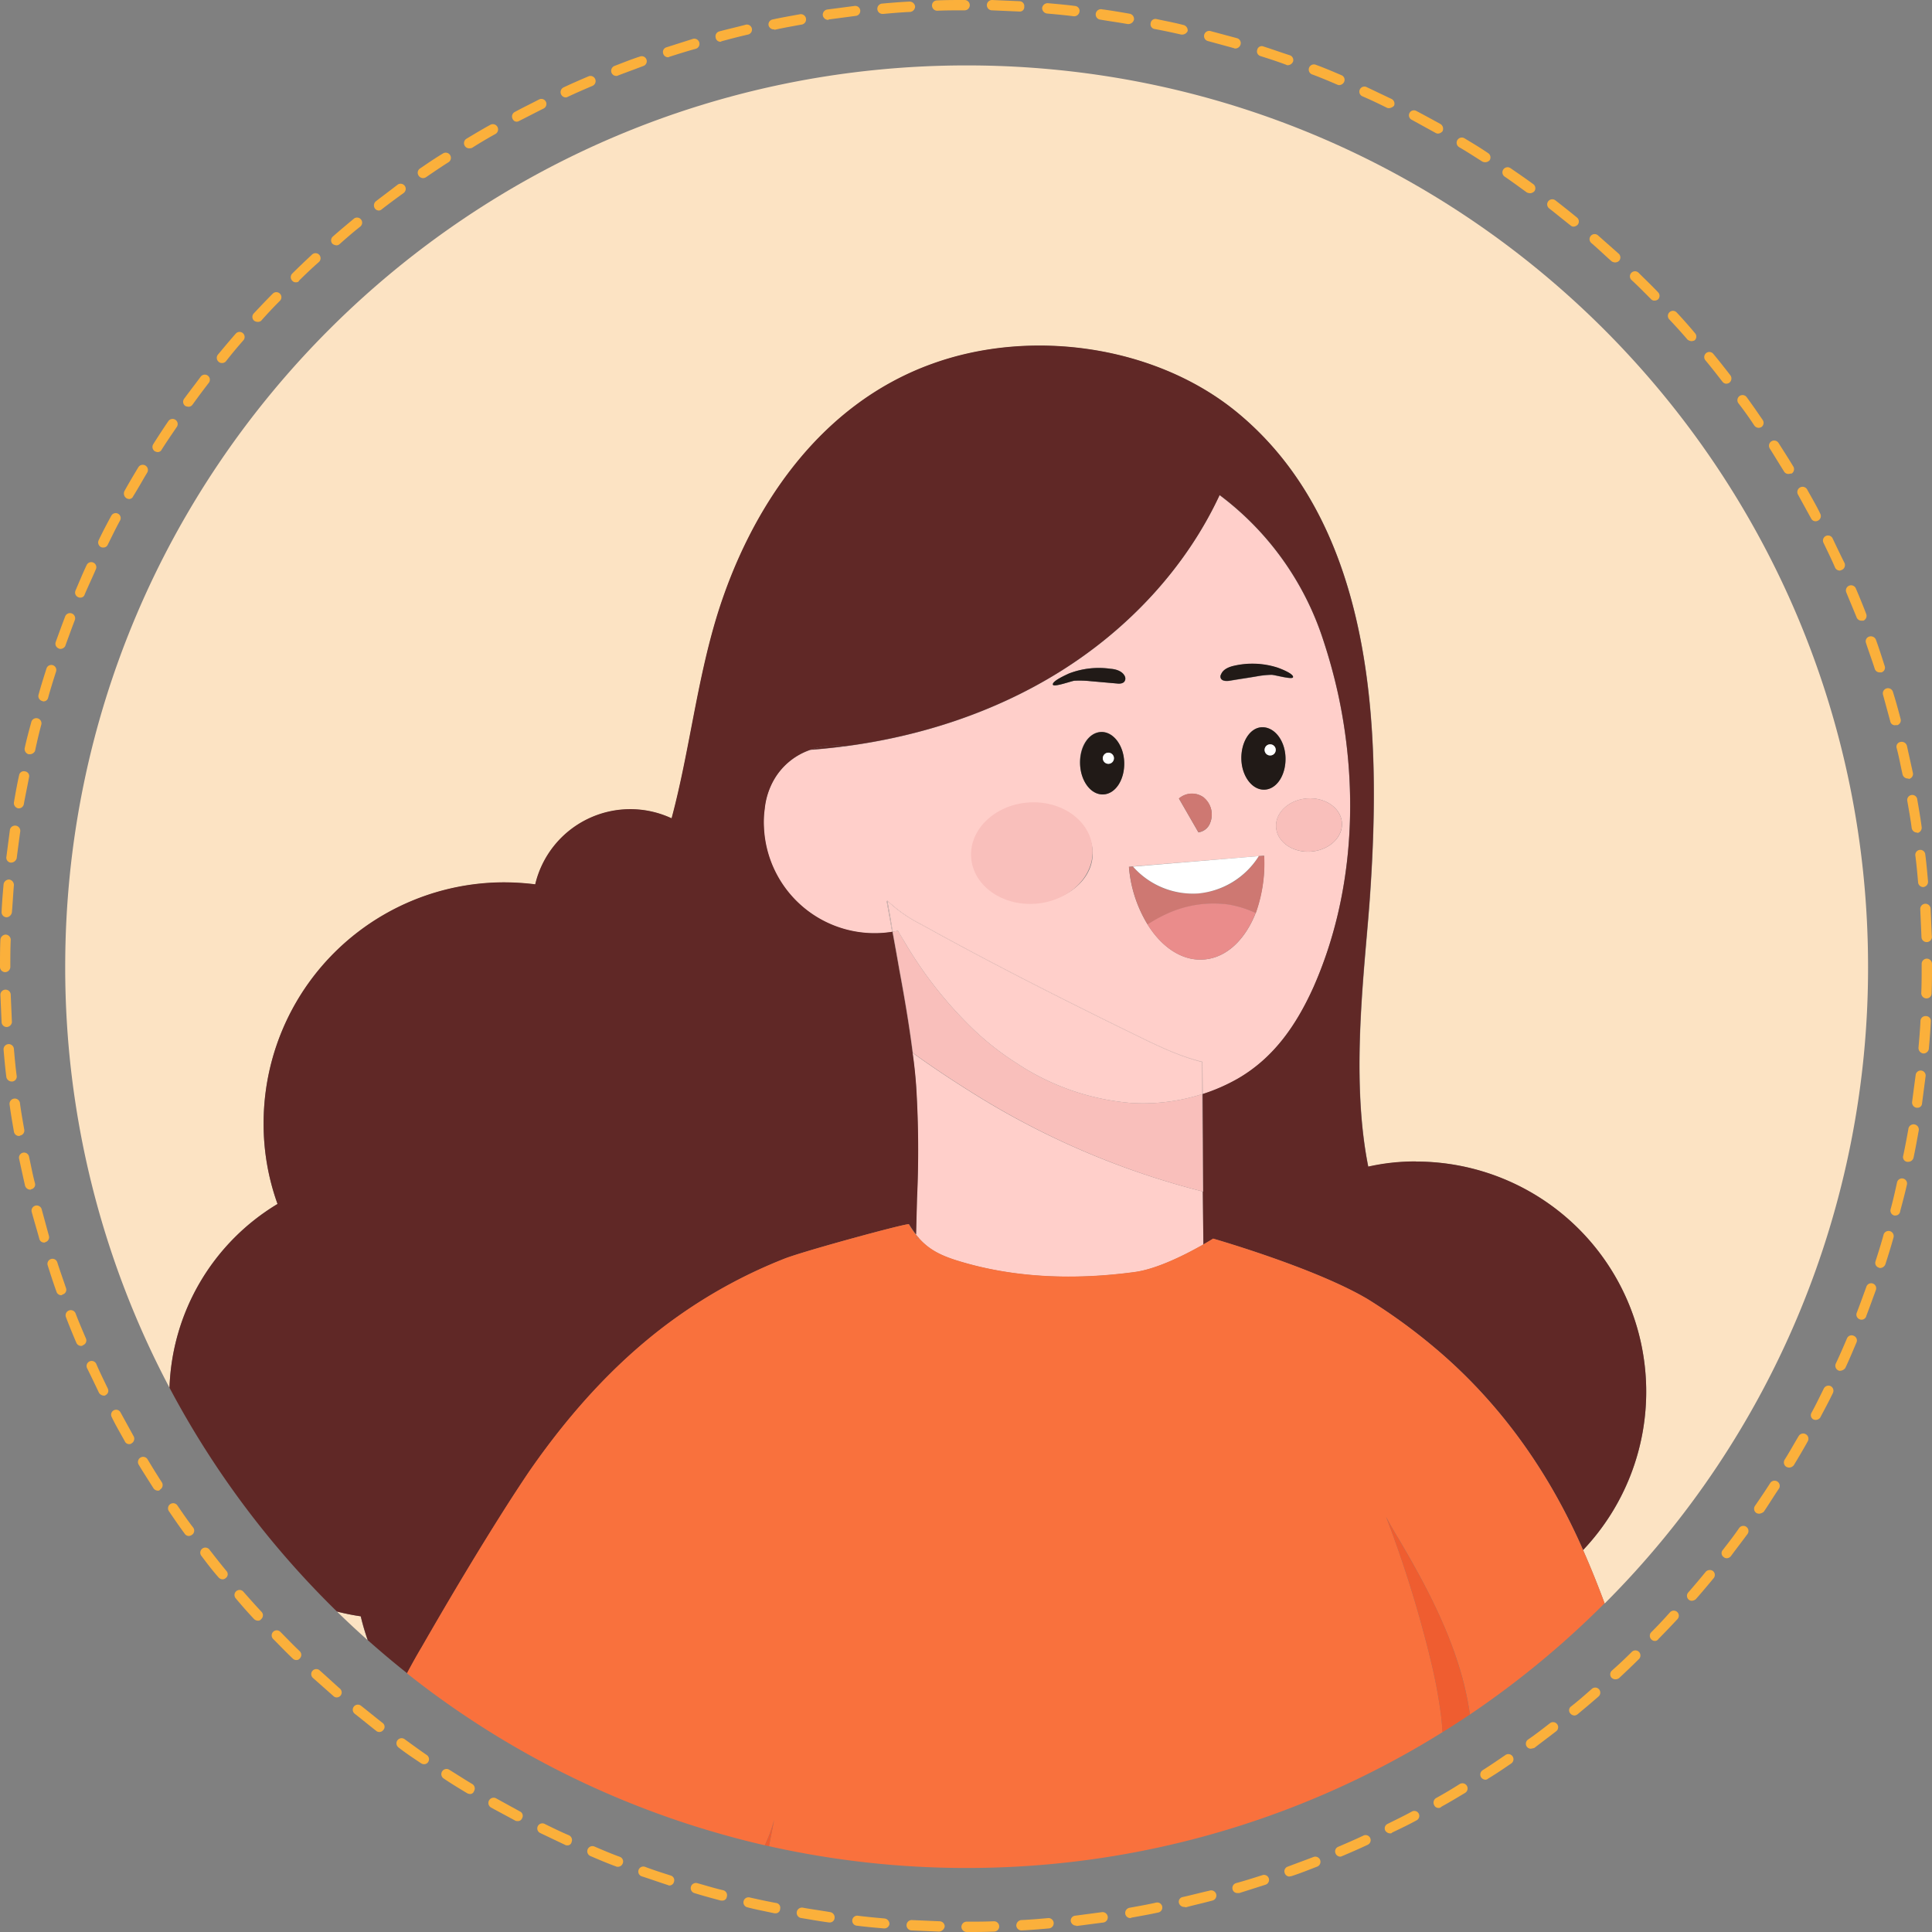 <svg id="Layer_1" data-name="Layer 1" xmlns="http://www.w3.org/2000/svg" viewBox="0 0 485.9 485.9"><rect x="0" y="0" width="485.9" height="485.9" fill="#808080" stroke="none"/><defs><style>.cls-1{fill:#fce3c3;}.cls-2{fill:#ffcfca;}.cls-3{fill:#f9bfbb;}.cls-4{fill:#602826;}.cls-5{fill:#f9713d;}.cls-6{fill:#ef5d30;}.cls-7{fill:#211a17;}.cls-8{fill:#ce7872;}.cls-9{fill:#fff;}.cls-10{fill:#ea8c8b;}.cls-11{fill:#fbb03b;}</style></defs><title>사람2</title><path class="cls-1" d="M49.68,356.07a56.08,56.08,0,0,1,27.17-46.22,59.31,59.31,0,0,1-3.5-20.3A60.56,60.56,0,0,1,134,229a64.94,64.94,0,0,1,7.7.5,24.58,24.58,0,0,1,34.3-16.6c4.5-16.8,6.3-34.3,11.5-51.2,8.2-26.4,25.4-52.8,54-63.1,25.1-9.1,56.3-4.5,76.6,12.1,35,28.7,36.3,80.7,33.6,120.7-1.1,17.3-5.2,45.7-.5,69.1a53.17,53.17,0,0,1,12-1.3,57.88,57.88,0,0,1,42,97.7c1.95,4.42,3.75,8.91,5.43,13.43a226,226,0,0,0,66.24-160.13c0-125.2-101.5-226.7-226.7-226.7S23.45,125,23.45,250.15A225.7,225.7,0,0,0,49.68,356.07Z" transform="translate(-7.05 -7.05)"/><path class="cls-1" d="M91.79,412.35q3.78,3.69,7.72,7.2a60.82,60.82,0,0,1-1.76-6A56.12,56.12,0,0,1,91.79,412.35Z" transform="translate(-7.05 -7.05)"/><path class="cls-2" d="M309.55,306.85v-.13A202.56,202.56,0,0,1,253.35,283c-5.5-3.4-11.2-7.1-16.7-11.1-.9-7.1-2.1-14.1-3.4-21.1-.54-3.14-1.11-6.26-1.68-9.38h-.12c.58,3.15,1.15,6.3,1.7,9.47,1.3,7,2.5,14,3.4,21.1.4,2.8.7,5.6.9,8.5a261.54,261.54,0,0,1,.2,28c-.08,3-.16,6.05-.24,9.07.25.32.5.62.75.91,2.54,2.87,5.5,4.38,9.89,5.72,14.3,4.4,29.6,4.8,44.4,2.8,5.47-.73,12.41-4.23,16.42-6.47l.82-.46Z" transform="translate(-7.05 -7.05)"/><path class="cls-3" d="M309.55,306.72l.1,0-.15-24.56-.1,0Z" transform="translate(-7.05 -7.05)"/><path class="cls-3" d="M291.55,284.45a61.08,61.08,0,0,1-28.8-10,70.22,70.22,0,0,1-12-9.6,101.85,101.85,0,0,1-16.2-20.9c-.56-.93-1.12-1.87-1.66-2.82q-.66.13-1.32.24c.57,3.12,1.14,6.24,1.68,9.38,1.3,7,2.5,14,3.4,21.1,5.5,4,11.2,7.7,16.7,11.1a202.56,202.56,0,0,0,56.2,23.77l-.15-24.5A48.68,48.68,0,0,1,291.55,284.45Z" transform="translate(-7.05 -7.05)"/><path class="cls-2" d="M293.05,267.45c-17.6-8.6-35.1-17.4-52.3-26.9l-2.24-1.21-.16.06,2.3,1.25c17.2,9.5,34.7,18.3,52.3,26.9,5.3,2.6,10.7,5.2,16.4,6.6l0,8.07.1,0-.05-8.14C303.75,272.65,298.35,270.05,293.05,267.45Z" transform="translate(-7.05 -7.05)"/><path class="cls-2" d="M230.87,237.47l-.18-.32c.26,1.41.51,2.83.76,4.23h.12C231.33,240.07,231.1,238.77,230.87,237.47Z" transform="translate(-7.05 -7.05)"/><path class="cls-2" d="M230.05,233.55c.21,1.21.43,2.4.64,3.6l.18.32c-.23-1.26-.46-2.52-.68-3.79Z" transform="translate(-7.05 -7.05)"/><path class="cls-2" d="M230.19,233.68a36.05,36.05,0,0,0,8.16,5.72l.16-.06a36.26,36.26,0,0,1-8.36-5.89C230.16,233.53,230.18,233.6,230.19,233.68Z" transform="translate(-7.05 -7.05)"/><path class="cls-2" d="M343.65,182a136.17,136.17,0,0,0-3.8-13.9,74,74,0,0,0-26.08-36.51c-8.54,18.36-23.06,33.79-40.32,44.51-16.34,10.15-35,16.21-54.07,18.69-.65.09-1.31.16-2,.24-2.18.25-4.36.47-6.55.63a16.8,16.8,0,0,0-9,7.24,18.46,18.46,0,0,0-2.5,7.6,24,24,0,0,0-.2,4.6,27.86,27.86,0,0,0,32.3,26.33c-.25-1.4-.5-2.82-.76-4.24-.21-1.19-.43-2.38-.64-3.59l.14.13c0-.08,0-.15,0-.23a36.26,36.26,0,0,0,8.36,5.89l2.24,1.21c17.2,9.5,34.7,18.3,52.3,26.9,5.3,2.6,10.7,5.2,16.4,6.6l.05,8.14a46.51,46.51,0,0,0,8.95-3.94c9.1-5.3,14.7-13.6,18.9-22.9C347.45,232.55,348.85,206.25,343.65,182Zm-29.5-5.3c.5-1.3,2-1.9,3.4-2.2a20.71,20.71,0,0,1,10.5.4c.7.2,4.4,1.6,4.2,2.5-.1.7-4.6-.6-5.4-.6a23.28,23.28,0,0,0-3.8.4c-2.3.4-4.5.7-6.8,1.1-.7.1-1.7.1-2.1-.5A1.08,1.08,0,0,1,314.15,176.65Zm-4.3,31a5.54,5.54,0,0,1,1.6,6.2,3.67,3.67,0,0,1-3,2.5l-4.9-8.5A5,5,0,0,1,309.85,207.65ZM268,233.92c-8.1.56-15-4.34-15.49-10.95s5.73-12.43,13.83-13,15,4.34,15.5,11S276.08,233.36,268,233.92Zm16.47-27.07c-3.1.1-5.6-3.3-5.8-7.7s2.2-7.9,5.3-8,5.7,3.3,5.8,7.7S287.55,206.75,284.45,206.85Zm5.5-28.6c-.3.7-1.2.8-2,.7l-6.8-.6a25.41,25.41,0,0,0-3.9-.1c-.8.1-5.2,1.7-5.4,1-.3-.9,3.4-2.5,4-2.8a20.9,20.9,0,0,1,10.5-1.2c1.4.1,3,.6,3.6,1.9A1.39,1.39,0,0,1,290,178.25Zm32.9,58.4c-2.6,6.6-7.2,11.2-12.9,11.7-5.5.5-10.7-3-14.3-8.8a32.71,32.71,0,0,1-4.7-14.5l1-.09h0l31.7-2.6h.1l1.2-.1A37,37,0,0,1,322.85,236.65Zm2.2-31c-3.1.1-5.7-3.4-5.8-7.7s2.2-8,5.3-8,5.7,3.4,5.8,7.7S328.15,205.55,325.05,205.65Zm11.66,15.58c-4.57.32-8.48-2.42-8.74-6.11s3.24-6.94,7.82-7.26,8.48,2.42,8.74,6.11S341.29,220.91,336.71,221.23Z" transform="translate(-7.05 -7.05)"/><path class="cls-2" d="M231.57,241.37q.66-.1,1.32-.24c.54,1,1.1,1.89,1.66,2.82a101.85,101.85,0,0,0,16.2,20.9,70.22,70.22,0,0,0,12,9.6,61.08,61.08,0,0,0,28.8,10,48.68,48.68,0,0,0,17.85-2.23l0-8.07c-5.7-1.4-11.1-4-16.4-6.6-17.6-8.6-35.1-17.4-52.3-26.9l-2.3-1.25a36.05,36.05,0,0,1-8.16-5.72c.22,1.27.45,2.53.68,3.79S231.33,240.07,231.57,241.37Z" transform="translate(-7.05 -7.05)"/><path class="cls-4" d="M363.15,299.15a53.17,53.17,0,0,0-12,1.3c-4.7-23.4-.6-51.8.5-69.1,2.7-40,1.4-92-33.6-120.7-20.3-16.6-51.5-21.2-76.6-12.1-28.6,10.3-45.8,36.7-54,63.1-5.2,16.9-7,34.4-11.5,51.2a24.58,24.58,0,0,0-34.3,16.6,64.94,64.94,0,0,0-7.7-.5,60.56,60.56,0,0,0-60.6,60.6,59.31,59.31,0,0,0,3.5,20.3,56.08,56.08,0,0,0-27.17,46.22,227.84,227.84,0,0,0,42.11,56.28,56.12,56.12,0,0,0,6,1.2,60.82,60.82,0,0,0,1.76,6q4.84,4.31,9.92,8.34c1.18-2.23,2.41-4.44,3.72-6.64,7.3-12.7,14.8-25.3,22.7-37.6,1.5-2.3,3-4.6,4.5-6.8,10.5-15.1,22.9-28.8,38-39.3a126.61,126.61,0,0,1,25.9-13.9c4.7-1.9,31.2-9.1,31.4-8.7a25,25,0,0,0,1.76,2.57c.08-3,.16-6,.24-9.07a261.54,261.54,0,0,0-.2-28c-.2-2.9-.5-5.7-.9-8.5-.9-7.1-2.1-14.1-3.4-21.1-.55-3.17-1.12-6.32-1.7-9.47a27.86,27.86,0,0,1-32.3-26.33,24,24,0,0,1,.2-4.6,18.46,18.46,0,0,1,2.5-7.6,16.8,16.8,0,0,1,9-7.24,18.46,18.46,0,0,1,6.5-1.05c.46,0,.92,0,1.38.09.21,0,.42.06.63.09,19.07-2.48,37.73-8.54,54.07-18.69,17.26-10.72,31.78-26.15,40.32-44.51a74,74,0,0,1,26.08,36.51,136.17,136.17,0,0,1,3.8,13.9c5.2,24.3,3.8,50.6-6.3,73.4-4.2,9.3-9.8,17.6-18.9,22.9a46.51,46.51,0,0,1-8.95,3.94l.15,24.56-.1,0v.13l.14,13.17c1.53-.88,2.46-1.47,2.46-1.47s25.8,7.4,39,15.3a143.58,143.58,0,0,1,16.3,11.8c15.6,13,27.5,29.2,36.1,47.6.56,1.19,1.1,2.39,1.63,3.6a57.88,57.88,0,0,0-42-97.7Z" transform="translate(-7.05 -7.05)"/><path class="cls-4" d="M217.37,194.56a18.46,18.46,0,0,0-6.5,1.05c2.19-.16,4.37-.38,6.55-.63C217.4,194.84,217.39,194.7,217.37,194.56Z" transform="translate(-7.05 -7.05)"/><path class="cls-4" d="M218.75,194.65c-.46-.05-.92-.07-1.38-.09,0,.14,0,.28,0,.42.65-.08,1.31-.15,2-.24C219.17,194.71,219,194.67,218.75,194.65Z" transform="translate(-7.05 -7.05)"/><path class="cls-5" d="M308.87,320.48l.83.21V320Z" transform="translate(-7.05 -7.05)"/><path class="cls-5" d="M237.41,317.52l0,1.05.78-.14C237.91,318.14,237.65,317.84,237.41,317.52Z" transform="translate(-7.05 -7.05)"/><path class="cls-5" d="M405.18,396.85c-.53-1.21-1.07-2.41-1.63-3.6-8.6-18.4-20.5-34.6-36.1-47.6a143.58,143.58,0,0,0-16.3-11.8c-13.2-7.9-39-15.3-39-15.3s-.93.59-2.46,1.47v.67l-.83-.21c-4,2.24-10.95,5.74-16.42,6.47-14.8,2-30.1,1.6-44.4-2.8-4.39-1.34-7.35-2.85-9.89-5.72l-.78.14,0-1.05a25,25,0,0,1-1.76-2.57c-.2-.4-26.7,6.8-31.4,8.7a126.61,126.61,0,0,0-25.9,13.9c-15.1,10.5-27.5,24.2-38,39.3-1.5,2.2-3,4.5-4.5,6.8-7.9,12.3-15.4,24.9-22.7,37.6-1.31,2.2-2.54,4.41-3.72,6.64,1.75,1.38,3.52,2.75,5.31,4.09A225.92,225.92,0,0,0,180.1,465.8q4.85,1.57,9.77,2.93c3.14.87,6.32,1.68,9.52,2.41a37,37,0,0,0,2.36-6.39q-.65,3.3-1.3,6.62a227.32,227.32,0,0,0,49.7,5.48q8.73,0,17.3-.65a225.47,225.47,0,0,0,98.38-31.06q2-1.2,4-2.43c0-.42,0-.84-.07-1.26-.07-1-.18-2.05-.3-3.07a124.19,124.19,0,0,0-2.6-13.83,294.5,294.5,0,0,0-11.2-36c1,1.9,2.1,3.8,3.2,5.6,5.63,9.55,11,19.52,14.57,30.21l.36,1.1a79.79,79.79,0,0,1,2.87,12.19c0,.2.05.4.08.6A227.67,227.67,0,0,0,407,413.81c1.21-1.16,2.42-2.34,3.6-3.53C408.93,405.76,407.13,401.27,405.18,396.85Z" transform="translate(-7.05 -7.05)"/><path class="cls-6" d="M376.65,437.65a79.79,79.79,0,0,0-2.87-12.19l-.36-1.1c-3.52-10.69-8.94-20.66-14.57-30.21-1.1-1.8-2.2-3.7-3.2-5.6a294.5,294.5,0,0,1,11.2,36,124.19,124.19,0,0,1,2.6,13.83c.12,1,.23,2,.3,3.07,0,.42,0,.84.07,1.26l1.45-.91q2.76-1.74,5.46-3.55C376.7,438.05,376.68,437.85,376.65,437.65Z" transform="translate(-7.05 -7.05)"/><path class="cls-6" d="M199.39,471.14l1.06.23q.66-3.31,1.3-6.62A37,37,0,0,1,199.39,471.14Z" transform="translate(-7.05 -7.05)"/><path class="cls-7" d="M286.35,175.25a20.9,20.9,0,0,0-10.5,1.2c-.6.3-4.3,1.9-4,2.8.2.7,4.6-.9,5.4-1a25.41,25.41,0,0,1,3.9.1l6.8.6c.8.1,1.7,0,2-.7a1.39,1.39,0,0,0,0-1.1C289.35,175.85,287.75,175.35,286.35,175.25Z" transform="translate(-7.05 -7.05)"/><path class="cls-7" d="M316.25,178.25c2.3-.4,4.5-.7,6.8-1.1a23.28,23.28,0,0,1,3.8-.4c.8,0,5.3,1.3,5.4.6.2-.9-3.5-2.3-4.2-2.5a20.71,20.71,0,0,0-10.5-.4c-1.4.3-2.9.9-3.4,2.2a1.08,1.08,0,0,0,0,1.1C314.55,178.35,315.55,178.35,316.25,178.25Z" transform="translate(-7.05 -7.05)"/><path class="cls-8" d="M323.75,222.35h-.11A19.62,19.62,0,0,1,292,225l-1,.09a32.71,32.71,0,0,0,4.7,14.5,38.45,38.45,0,0,1,4.9-2.7,28.08,28.08,0,0,1,15.6-2.3,27.39,27.39,0,0,1,6.7,2.1,37,37,0,0,0,2.1-14.4Z" transform="translate(-7.05 -7.05)"/><polygon class="cls-9" points="316.59 215.31 316.6 215.3 284.9 217.9 284.91 217.91 285 217.9 316.59 215.31"/><path class="cls-9" d="M308.45,231.75a20.2,20.2,0,0,0,15.19-9.39L292.05,225H292A20.11,20.11,0,0,0,308.45,231.75Z" transform="translate(-7.05 -7.05)"/><path class="cls-10" d="M300.55,236.85a38.45,38.45,0,0,0-4.9,2.7c3.6,5.8,8.8,9.3,14.3,8.8,5.7-.5,10.3-5.1,12.9-11.7a27.39,27.39,0,0,0-6.7-2.1A28.08,28.08,0,0,0,300.55,236.85Z" transform="translate(-7.05 -7.05)"/><path class="cls-7" d="M284,191.15c-3.1.1-5.4,3.7-5.3,8s2.7,7.8,5.8,7.7,5.4-3.7,5.3-8S287.05,191.05,284,191.15Zm1.9,8a1.4,1.4,0,0,1-.1-2.8A1.4,1.4,0,0,1,285.85,199.15Z" transform="translate(-7.05 -7.05)"/><path class="cls-9" d="M285.75,196.35a1.4,1.4,0,0,0,.1,2.8A1.4,1.4,0,0,0,285.75,196.35Z" transform="translate(-7.05 -7.05)"/><path class="cls-7" d="M330.35,197.65c-.1-4.3-2.7-7.7-5.8-7.7s-5.4,3.7-5.3,8,2.7,7.8,5.8,7.7S330.45,202,330.35,197.65Zm-3.8-.6a1.4,1.4,0,0,1-.1-2.8A1.4,1.4,0,0,1,326.55,197.05Z" transform="translate(-7.05 -7.05)"/><path class="cls-9" d="M326.45,194.25a1.4,1.4,0,0,0,.1,2.8A1.4,1.4,0,0,0,326.45,194.25Z" transform="translate(-7.05 -7.05)"/><path class="cls-8" d="M311.45,213.85a5.54,5.54,0,0,0-1.6-6.2,5,5,0,0,0-6.3.2l4.9,8.5A3.67,3.67,0,0,0,311.45,213.85Z" transform="translate(-7.05 -7.05)"/><ellipse class="cls-3" cx="266.56" cy="221.6" rx="15.3" ry="12.76" transform="translate(-23.41 14.26) rotate(-4.44)"/><ellipse class="cls-3" cx="336.25" cy="214.55" rx="8.3" ry="6.7" transform="translate(-21.09 16.73) rotate(-3.97)"/><path class="cls-11" d="M311.25,482.55c-2.2.5-4.5,1.1-6.7,1.6a1.2,1.2,0,0,0-1,1.5,1.38,1.38,0,0,0,1.3,1,.76.76,0,0,1,.4.1c2.2-.6,4.5-1.1,6.7-1.7a1.3,1.3,0,1,0-.7-2.5Z" transform="translate(-7.05 -7.05)"/><path class="cls-11" d="M396.85,440.45c-1.8,1.4-3.6,2.8-5.5,4.1a1.28,1.28,0,0,0-.3,1.8,1.23,1.23,0,0,0,1,.5,5.07,5.07,0,0,0,.9-.2c1.8-1.4,3.7-2.8,5.5-4.2a1.28,1.28,0,0,0-1.6-2Z" transform="translate(-7.05 -7.05)"/><path class="cls-11" d="M362.15,462.65c-2,1.1-4.1,2.1-6.1,3.1a1.23,1.23,0,0,0-.6,1.7,1.52,1.52,0,0,0,1.2.7c.2,0,.4,0,.5-.2,2.1-1,4.2-2,6.2-3.1a1.25,1.25,0,0,0-1.2-2.2Z" transform="translate(-7.05 -7.05)"/><path class="cls-11" d="M248.85,491.65a1.32,1.32,0,0,0,1.3,1.3c2.3,0,4.6,0,6.9-.1a1.3,1.3,0,0,0,0-2.6c-2.3.1-4.6.1-6.9.1A1.32,1.32,0,0,0,248.85,491.65Z" transform="translate(-7.05 -7.05)"/><path class="cls-11" d="M202.25,485.65c-2.2-.4-4.5-.9-6.7-1.4a1.27,1.27,0,0,0-.5,2.5c2.3.6,4.5,1,6.8,1.5h.3a1.11,1.11,0,0,0,1.1-1.1A1.2,1.2,0,0,0,202.25,485.65Z" transform="translate(-7.05 -7.05)"/><path class="cls-11" d="M270.65,489.45c-2.2.2-4.5.4-6.8.5a1.4,1.4,0,0,0-1.2,1.4,1.3,1.3,0,0,0,1.3,1.2c2.3-.1,4.7-.3,6.9-.5a1.3,1.3,0,0,0-.2-2.6Z" transform="translate(-7.05 -7.05)"/><path class="cls-11" d="M290.05,488.35a1.29,1.29,0,0,0,1.3,1.1c.1,0,.1,0,.2-.1,2.2-.4,4.5-.8,6.8-1.3a1.27,1.27,0,0,0-.5-2.5c-2.2.5-4.5.9-6.7,1.3A1.34,1.34,0,0,0,290.05,488.35Z" transform="translate(-7.05 -7.05)"/><path class="cls-11" d="M385.65,448.45c-1.9,1.3-3.8,2.6-5.7,3.8a1.3,1.3,0,0,0-.4,1.8,1.38,1.38,0,0,0,1.1.6,1.08,1.08,0,0,0,.7-.3c2-1.2,3.9-2.5,5.8-3.8a1.29,1.29,0,0,0-1.5-2.1Z" transform="translate(-7.05 -7.05)"/><path class="cls-11" d="M144,465.75a1.27,1.27,0,1,0-1.1,2.3l6.3,3a.75.75,0,0,0,.5.1,1,1,0,0,0,1.1-.8,1.32,1.32,0,0,0-.6-1.7C148.05,467.75,146.05,466.75,144,465.75Z" transform="translate(-7.05 -7.05)"/><path class="cls-11" d="M175.75,478.75c-2.2-.7-4.4-1.4-6.5-2.2a1.26,1.26,0,1,0-.8,2.4c2.2.7,4.4,1.5,6.6,2.2a.6.6,0,0,0,.4.1,1.17,1.17,0,0,0,1.1-.9A1.23,1.23,0,0,0,175.75,478.75Z" transform="translate(-7.05 -7.05)"/><path class="cls-11" d="M131.85,459.35a1.32,1.32,0,0,0-1.3,2.3c2,1.1,4.1,2.2,6.1,3.3a1.27,1.27,0,0,0,.6.1,1.08,1.08,0,0,0,1.1-.7,1.2,1.2,0,0,0-.5-1.7Z" transform="translate(-7.05 -7.05)"/><path class="cls-11" d="M156.55,471.45a1.3,1.3,0,0,0-1,2.4c2.1.9,4.2,1.8,6.4,2.6a.9.9,0,0,0,.5.1,1.3,1.3,0,0,0,1.2-.8,1.25,1.25,0,0,0-.7-1.7C160.75,473.25,158.65,472.35,156.55,471.45Z" transform="translate(-7.05 -7.05)"/><path class="cls-11" d="M120.05,452.15a1.3,1.3,0,1,0-1.4,2.2c1.9,1.3,3.9,2.5,5.9,3.7a1.85,1.85,0,0,0,.7.2,1,1,0,0,0,1-.7,1.3,1.3,0,0,0-.4-1.8C124,454.65,122,453.35,120.05,452.15Z" transform="translate(-7.05 -7.05)"/><path class="cls-11" d="M484.05,195.15c.6,2.2,1,4.5,1.5,6.7a1.38,1.38,0,0,0,1.3,1c.1,0,.1,0,.3.1a1.27,1.27,0,0,0,1-1.5c-.5-2.3-1-4.5-1.5-6.8a1.35,1.35,0,0,0-1.6-1A1.2,1.2,0,0,0,484.05,195.15Z" transform="translate(-7.05 -7.05)"/><path class="cls-11" d="M468.55,149.75a1.3,1.3,0,0,0,1.2.8c.2,0,.3-.1.6-.2a1.32,1.32,0,0,0,.6-1.7c-1-2-2-4.1-3-6.2a1.27,1.27,0,0,0-2.3,1.1C466.65,145.65,467.65,147.65,468.55,149.75Z" transform="translate(-7.05 -7.05)"/><path class="cls-11" d="M462.55,137.45a1.25,1.25,0,0,0,1.8.5,1.28,1.28,0,0,0,.5-1.7c-1-2.1-2.2-4.1-3.3-6.1a1.32,1.32,0,1,0-2.3,1.3Z" transform="translate(-7.05 -7.05)"/><path class="cls-11" d="M480.65,181.85l1.8,6.6a1.19,1.19,0,0,0,1.2,1c.1,0,.3-.1.5,0a1.28,1.28,0,0,0,.9-1.6c-.6-2.3-1.2-4.5-1.9-6.7a1.3,1.3,0,1,0-2.5.7Z" transform="translate(-7.05 -7.05)"/><path class="cls-11" d="M474,162.35a1.3,1.3,0,0,0,1.2.8h.5a1.33,1.33,0,0,0,.7-1.7c-.8-2.1-1.7-4.3-2.6-6.4a1.3,1.3,0,0,0-2.4,1C472.25,158.15,473.15,160.25,474,162.35Z" transform="translate(-7.05 -7.05)"/><path class="cls-11" d="M476.35,168.75c.7,2.2,1.5,4.3,2.2,6.5a1.26,1.26,0,0,0,1.2.9h.5a1.23,1.23,0,0,0,.8-1.6c-.7-2.2-1.4-4.4-2.2-6.6a1.38,1.38,0,0,0-1.7-.8A1.23,1.23,0,0,0,476.35,168.75Z" transform="translate(-7.05 -7.05)"/><path class="cls-11" d="M455.75,125.65a1.25,1.25,0,0,0,1.1.6c.2,0,.4-.1.8-.1a1.3,1.3,0,0,0,.4-1.8c-1.2-2-2.5-4-3.7-5.9a1.3,1.3,0,1,0-2.2,1.4C453.35,121.75,454.55,123.75,455.75,125.65Z" transform="translate(-7.05 -7.05)"/><path class="cls-11" d="M490,235.75l.3,6.9a1.31,1.31,0,1,0,2.6-.2l-.3-6.9a1.3,1.3,0,0,0-2.6.2Z" transform="translate(-7.05 -7.05)"/><path class="cls-11" d="M96.05,436.25a1.28,1.28,0,0,0,.2,1.8c1.8,1.4,3.6,2.9,5.4,4.3a1.14,1.14,0,0,0,.8.3,1.23,1.23,0,0,0,1-.5,1.19,1.19,0,0,0-.2-1.8c-1.8-1.4-3.6-2.9-5.4-4.3A1.28,1.28,0,0,0,96.05,436.25Z" transform="translate(-7.05 -7.05)"/><path class="cls-11" d="M491.65,248.15a1.32,1.32,0,0,0-1.3,1.3v.5c0,2.3,0,4.6-.1,6.9a1.32,1.32,0,0,0,1.3,1.3,1.26,1.26,0,0,0,1.3-1.3c.1-2.3.1-4.6.1-6.9v-.5A1.32,1.32,0,0,0,491.65,248.15Z" transform="translate(-7.05 -7.05)"/><path class="cls-11" d="M113,450.55a1.45,1.45,0,0,0,.7.2,1.23,1.23,0,0,0,1-.5,1.28,1.28,0,0,0-.3-1.8c-1.9-1.3-3.8-2.7-5.6-4a1.29,1.29,0,1,0-1.5,2.1C109.15,448,111.05,449.25,113,450.55Z" transform="translate(-7.05 -7.05)"/><path class="cls-11" d="M344.15,474c.2,0,.3-.1.6-.2,2.1-.9,4.2-1.8,6.3-2.8a1.27,1.27,0,1,0-1.1-2.3c-2.1,1-4.2,1.9-6.3,2.8a1.25,1.25,0,0,0-.7,1.7A1.3,1.3,0,0,0,344.15,474Z" transform="translate(-7.05 -7.05)"/><path class="cls-11" d="M488.75,222.15c.3,2.2.5,4.5.7,6.8a1.3,1.3,0,0,0,1.3,1.2,1.32,1.32,0,0,0,1.2-1.4c-.2-2.3-.4-4.6-.7-6.9a1.26,1.26,0,0,0-2.5.3Z" transform="translate(-7.05 -7.05)"/><path class="cls-11" d="M486.75,208.55c.4,2.3.8,4.5,1.1,6.8a1.38,1.38,0,0,0,1.3,1.1c.1,0,.2,0,.1.1a1.34,1.34,0,0,0,1.1-1.5c-.3-2.3-.7-4.6-1.1-6.9a1.27,1.27,0,1,0-2.5.4Z" transform="translate(-7.05 -7.05)"/><path class="cls-11" d="M457,376.15a1.56,1.56,0,0,0,1.2-.6c1.2-2,2.4-4,3.5-6a1.32,1.32,0,0,0-2.3-1.3c-1.2,2-2.3,4-3.5,5.9a1.3,1.3,0,0,0,.4,1.8A1.85,1.85,0,0,0,457,376.15Z" transform="translate(-7.05 -7.05)"/><path class="cls-11" d="M71.85,88a1.22,1.22,0,0,0,.9-.3c1.5-1.7,3.1-3.4,4.7-5a1.27,1.27,0,1,0-1.8-1.8c-1.6,1.6-3.2,3.3-4.8,5a1.27,1.27,0,0,0,.1,1.8A1.61,1.61,0,0,0,71.85,88Z" transform="translate(-7.05 -7.05)"/><path class="cls-11" d="M229.35,492.05h.1a1.3,1.3,0,0,0,1.3-1.1,1.4,1.4,0,0,0-1.2-1.4c-2.2-.2-4.5-.4-6.8-.7a1.26,1.26,0,0,0-.3,2.5C224.75,491.65,227.05,491.85,229.35,492.05Z" transform="translate(-7.05 -7.05)"/><path class="cls-11" d="M243.25,492.85a1.58,1.58,0,0,0,1.4-1.3,1.32,1.32,0,0,0-1.3-1.3l-6.9-.3a1.3,1.3,0,0,0-.2,2.6Z" transform="translate(-7.05 -7.05)"/><path class="cls-11" d="M368.85,461.75a.83.83,0,0,0,.7-.3c2-1.1,4-2.3,6-3.5a1.3,1.3,0,0,0-1.4-2.2c-1.9,1.2-3.9,2.4-5.9,3.5a1.33,1.33,0,0,0-.5,1.8A1.17,1.17,0,0,0,368.85,461.75Z" transform="translate(-7.05 -7.05)"/><path class="cls-11" d="M412.35,429a1.43,1.43,0,0,0,1,.4,1.61,1.61,0,0,0,.9-.3c1.7-1.6,3.4-3.2,5-4.8a1.27,1.27,0,0,0-1.8-1.8c-1.6,1.6-3.3,3.2-5,4.7A1.27,1.27,0,0,0,412.35,429Z" transform="translate(-7.05 -7.05)"/><path class="cls-11" d="M442.35,398.45c1.4-1.9,2.8-3.7,4.2-5.6a1.29,1.29,0,0,0-2.1-1.5c-1.3,1.9-2.7,3.7-4.1,5.5a1.19,1.19,0,0,0,.2,1.8,1.14,1.14,0,0,0,.8.3A1.39,1.39,0,0,0,442.35,398.45Z" transform="translate(-7.05 -7.05)"/><path class="cls-11" d="M448.25,114.05a1.38,1.38,0,0,0,1.1.6,1.45,1.45,0,0,0,.7-.2,1.28,1.28,0,0,0,.3-1.8c-1.3-1.9-2.6-3.8-4-5.7a1.29,1.29,0,0,0-2.1,1.5C445.65,110.25,447,112.15,448.25,114.05Z" transform="translate(-7.05 -7.05)"/><path class="cls-11" d="M77.55,417.45a1.27,1.27,0,0,0-1.8,1.8c1.6,1.6,3.2,3.3,4.9,4.9a1.22,1.22,0,0,0,.9.4,1,1,0,0,0,.9-.4,1.27,1.27,0,0,0,0-1.8C80.75,420.75,79.15,419.05,77.55,417.45Z" transform="translate(-7.05 -7.05)"/><path class="cls-11" d="M85.75,429.05l5.2,4.6a1.14,1.14,0,0,0,.8.3,1.25,1.25,0,0,0,.8-2.2c-1.7-1.5-3.4-3.1-5.1-4.6a1.27,1.27,0,0,0-1.7,1.9Z" transform="translate(-7.05 -7.05)"/><path class="cls-11" d="M66.45,407.25a1.27,1.27,0,0,0-.1,1.8c1.5,1.8,3,3.5,4.6,5.2a1.43,1.43,0,0,0,1,.4.91.91,0,0,0,.8-.4,1.27,1.27,0,0,0,.1-1.8c-1.6-1.7-3.1-3.4-4.6-5.1A1.27,1.27,0,0,0,66.45,407.25Z" transform="translate(-7.05 -7.05)"/><path class="cls-11" d="M62,403.75a1.39,1.39,0,0,0,1,.5,1.14,1.14,0,0,0,.8-.3,1.19,1.19,0,0,0,.2-1.8c-1.5-1.8-2.9-3.6-4.3-5.4a1.28,1.28,0,1,0-2,1.6C59.05,400.15,60.45,402,62,403.75Z" transform="translate(-7.05 -7.05)"/><path class="cls-11" d="M215.55,490.55h.2a1.2,1.2,0,0,0,1.2-1.1,1.34,1.34,0,0,0-1.1-1.5c-2.3-.4-4.6-.7-6.8-1.1a1.32,1.32,0,1,0-.4,2.6C211,489.85,213.25,490.25,215.55,490.55Z" transform="translate(-7.05 -7.05)"/><path class="cls-11" d="M331.35,479a4.33,4.33,0,0,1,.5-.1c2.2-.7,4.4-1.6,6.5-2.4a1.3,1.3,0,0,0-1-2.4c-2.1.8-4.3,1.6-6.4,2.4a1.23,1.23,0,0,0-.8,1.6A1.26,1.26,0,0,0,331.35,479Z" transform="translate(-7.05 -7.05)"/><path class="cls-11" d="M188.35,485.05h.3a1.11,1.11,0,0,0,1.2-1,1.28,1.28,0,0,0-.9-1.6c-2.2-.5-4.4-1.2-6.6-1.8a1.3,1.3,0,0,0-.7,2.5C183.85,483.85,186.15,484.45,188.35,485.05Z" transform="translate(-7.05 -7.05)"/><path class="cls-11" d="M427.05,412.55c-1.5,1.7-3.1,3.4-4.7,5a1.27,1.27,0,0,0,0,1.8,1.22,1.22,0,0,0,.9.4,1,1,0,0,0,.9-.5c1.6-1.6,3.2-3.3,4.8-5a1.27,1.27,0,0,0-1.9-1.7Z" transform="translate(-7.05 -7.05)"/><path class="cls-11" d="M436.05,402.35c-1.4,1.7-2.9,3.5-4.4,5.2a1.27,1.27,0,0,0,.1,1.8,1.14,1.14,0,0,0,.8.3,1.78,1.78,0,0,0,1-.4c1.5-1.7,3-3.5,4.5-5.3a1.28,1.28,0,0,0-.2-1.8A1.39,1.39,0,0,0,436.05,402.35Z" transform="translate(-7.05 -7.05)"/><path class="cls-11" d="M467.45,355.65a1.32,1.32,0,0,0-1.7.6c-1,2-2,4.1-3.1,6.1a1.2,1.2,0,0,0,.5,1.7,1.27,1.27,0,0,0,.6.1,1.36,1.36,0,0,0,1.1-.6c1.1-2.1,2.2-4.1,3.2-6.2A1.32,1.32,0,0,0,467.45,355.65Z" transform="translate(-7.05 -7.05)"/><path class="cls-11" d="M454.05,379.65a1.3,1.3,0,0,0-1.8.4c-1.2,1.9-2.5,3.8-3.8,5.7a1.28,1.28,0,0,0,.3,1.8,1.45,1.45,0,0,0,.7.2,2.08,2.08,0,0,0,1.2-.5c1.3-1.9,2.5-3.9,3.8-5.8A1.3,1.3,0,0,0,454.05,379.65Z" transform="translate(-7.05 -7.05)"/><path class="cls-11" d="M318.25,483.15h.5l6.6-2.1a1.26,1.26,0,0,0-.8-2.4c-2.2.7-4.4,1.4-6.6,2a1.28,1.28,0,0,0-.9,1.6A1.2,1.2,0,0,0,318.25,483.15Z" transform="translate(-7.05 -7.05)"/><path class="cls-11" d="M488.85,277.35c-.3,2.2-.6,4.5-.9,6.8a1.34,1.34,0,0,0,1.1,1.5h.2a1.13,1.13,0,0,0,1.2-1.1l.9-6.9a1.26,1.26,0,0,0-2.5-.3Z" transform="translate(-7.05 -7.05)"/><path class="cls-11" d="M402,438a1.39,1.39,0,0,0,1,.5,1.33,1.33,0,0,0,.8-.3c1.8-1.5,3.6-3,5.3-4.5a1.27,1.27,0,0,0-1.7-1.9c-1.7,1.5-3.4,3-5.2,4.4A1.19,1.19,0,0,0,402,438Z" transform="translate(-7.05 -7.05)"/><path class="cls-11" d="M487,291.05c-.4,2.2-.8,4.4-1.3,6.7a1.2,1.2,0,0,0,1,1.5h.3a1.38,1.38,0,0,0,1.3-1c.5-2.3.9-4.6,1.3-6.8a1.32,1.32,0,1,0-2.6-.4Z" transform="translate(-7.05 -7.05)"/><path class="cls-11" d="M473.25,343a1.25,1.25,0,0,0-1.7.7c-.9,2.1-1.8,4.2-2.8,6.3a1.32,1.32,0,0,0,.6,1.7.75.75,0,0,0,.5.1,1.71,1.71,0,0,0,1.3-.7c1-2.1,1.9-4.3,2.8-6.4A1.25,1.25,0,0,0,473.25,343Z" transform="translate(-7.05 -7.05)"/><path class="cls-11" d="M490.85,272a1.38,1.38,0,0,0,1.3-1.1c.2-2.3.4-4.6.5-6.9a1.22,1.22,0,0,0-1.2-1.4,1.27,1.27,0,0,0-1.4,1.2c-.1,2.2-.3,4.5-.5,6.8a1.4,1.4,0,0,0,1.2,1.4Z" transform="translate(-7.05 -7.05)"/><path class="cls-11" d="M484.15,304.45c-.5,2.3-1,4.5-1.6,6.7a1.28,1.28,0,0,0,.9,1.6h.3a1.19,1.19,0,0,0,1.2-1.1c.6-2.2,1.2-4.5,1.7-6.7a1.27,1.27,0,0,0-2.5-.5Z" transform="translate(-7.05 -7.05)"/><path class="cls-11" d="M480.75,317.65c-.6,2.2-1.3,4.4-2,6.6a1.23,1.23,0,0,0,.8,1.6.6.6,0,0,0,.4.1,1.44,1.44,0,0,0,1.3-1c.7-2.2,1.4-4.4,2-6.6a1.3,1.3,0,1,0-2.5-.7Z" transform="translate(-7.05 -7.05)"/><path class="cls-11" d="M478.05,329.85a1.27,1.27,0,0,0-1.6.8c-.8,2.2-1.6,4.4-2.4,6.5a1.25,1.25,0,0,0,.7,1.7.9.9,0,0,0,.5.1,1.24,1.24,0,0,0,1.2-1c.8-2.1,1.6-4.3,2.4-6.5A1.27,1.27,0,0,0,478.05,329.85Z" transform="translate(-7.05 -7.05)"/><path class="cls-11" d="M277.75,491.45l6.9-.9a1.32,1.32,0,0,0-.4-2.6l-6.8.9a1.24,1.24,0,0,0-1.1,1.4,1.38,1.38,0,0,0,1.3,1.1C277.75,491.35,277.75,491.35,277.75,491.45Z" transform="translate(-7.05 -7.05)"/><path class="cls-11" d="M23.65,331c-.7-2.1-1.5-4.3-2.2-6.5a1.26,1.26,0,0,0-2.4.8c.7,2.2,1.4,4.4,2.2,6.6a1.26,1.26,0,0,0,1.2.9c.1,0,.2-.1.4-.2A1.23,1.23,0,0,0,23.65,331Z" transform="translate(-7.05 -7.05)"/><path class="cls-11" d="M26.05,337.35a1.3,1.3,0,1,0-2.4,1c.8,2.1,1.7,4.3,2.6,6.4a1.3,1.3,0,0,0,1.2.8.65.65,0,0,0,.5-.2,1.25,1.25,0,0,0,.7-1.7C27.75,341.55,26.85,339.45,26.05,337.35Z" transform="translate(-7.05 -7.05)"/><path class="cls-11" d="M19.35,317.85l-1.8-6.6a1.3,1.3,0,1,0-2.5.7c.6,2.2,1.3,4.5,1.9,6.7a1.2,1.2,0,0,0,1.2.9.37.37,0,0,0,.3-.1A1.28,1.28,0,0,0,19.35,317.85Z" transform="translate(-7.05 -7.05)"/><path class="cls-11" d="M26.75,157.25a.9.9,0,0,0,.5.1,1.08,1.08,0,0,0,1.1-.8c.9-2.1,1.9-4.2,2.8-6.3a1.27,1.27,0,0,0-2.3-1.1c-1,2.1-1.9,4.3-2.8,6.4A1.25,1.25,0,0,0,26.75,157.25Z" transform="translate(-7.05 -7.05)"/><path class="cls-11" d="M15.85,304.65c-.6-2.2-1-4.5-1.5-6.7a1.27,1.27,0,0,0-2.5.5c.5,2.3,1,4.6,1.5,6.8a1.38,1.38,0,0,0,1.3,1c.1,0,.2,0,.2-.1A1.2,1.2,0,0,0,15.85,304.65Z" transform="translate(-7.05 -7.05)"/><path class="cls-11" d="M10.15,279.05a1.24,1.24,0,0,0,1.1-1.4c-.3-2.2-.5-4.5-.7-6.8a1.3,1.3,0,1,0-2.6.2c.2,2.3.4,4.6.7,6.9a1.38,1.38,0,0,0,1.3,1.1Z" transform="translate(-7.05 -7.05)"/><path class="cls-11" d="M12.05,292.65a1.27,1.27,0,0,0,1.1-1.5c-.4-2.3-.8-4.5-1.1-6.8a1.32,1.32,0,0,0-2.6.4c.3,2.3.7,4.6,1.1,6.9a1.29,1.29,0,0,0,1.3,1.1C12,292.75,12.05,292.75,12.05,292.65Z" transform="translate(-7.05 -7.05)"/><path class="cls-11" d="M21.85,170.15a.6.6,0,0,0,.4.1,1.39,1.39,0,0,0,1.2-.7c.8-2.2,1.6-4.4,2.4-6.5a1.3,1.3,0,0,0-2.4-1c-.8,2.1-1.6,4.3-2.4,6.5A1.27,1.27,0,0,0,21.85,170.15Z" transform="translate(-7.05 -7.05)"/><path class="cls-11" d="M55.65,391.25c-1.4-1.8-2.7-3.7-4-5.6a1.29,1.29,0,0,0-2.1,1.5c1.3,1.9,2.6,3.8,4,5.7a1.23,1.23,0,0,0,1,.5,1.6,1.6,0,0,0,.8-.3A1.28,1.28,0,0,0,55.65,391.25Z" transform="translate(-7.05 -7.05)"/><path class="cls-11" d="M102.35,60a1.08,1.08,0,0,0,.7-.3c1.8-1.4,3.7-2.8,5.5-4.1a1.29,1.29,0,1,0-1.5-2.1c-1.8,1.4-3.7,2.8-5.5,4.2a1.36,1.36,0,0,0-.2,1.8A1.23,1.23,0,0,0,102.35,60Z" transform="translate(-7.05 -7.05)"/><path class="cls-11" d="M31.25,350.05a1.27,1.27,0,0,0-2.3,1.1c1,2,2,4.1,3,6.2a1.52,1.52,0,0,0,1.2.7c.2,0,.4,0,.4-.1a1.23,1.23,0,0,0,.6-1.7C33.15,354.15,32.15,352.15,31.25,350.05Z" transform="translate(-7.05 -7.05)"/><path class="cls-11" d="M44.15,374.05a1.3,1.3,0,1,0-2.2,1.4c1.2,2,2.5,4,3.7,5.9a1.38,1.38,0,0,0,1.1.6.6.6,0,0,0,.6-.3,1.3,1.3,0,0,0,.4-1.8C46.55,378,45.35,376.05,44.15,374.05Z" transform="translate(-7.05 -7.05)"/><path class="cls-11" d="M37.35,362.25a1.25,1.25,0,0,0-2.2,1.2c1,2.1,2.2,4.1,3.3,6.1a1.17,1.17,0,0,0,1.1.7.85.85,0,0,0,.6-.2,1.33,1.33,0,0,0,.5-1.8Z" transform="translate(-7.05 -7.05)"/><path class="cls-11" d="M91.65,68.75a1.14,1.14,0,0,0,.8-.3c1.7-1.5,3.4-3,5.2-4.4a1.28,1.28,0,0,0-1.6-2c-1.8,1.5-3.6,3-5.3,4.5a1.27,1.27,0,0,0-.1,1.8A1.78,1.78,0,0,0,91.65,68.75Z" transform="translate(-7.05 -7.05)"/><path class="cls-11" d="M17.65,183.35a.76.76,0,0,0,.4.1,1.17,1.17,0,0,0,1.1-.9c.6-2.2,1.3-4.4,2-6.6a1.26,1.26,0,1,0-2.4-.8c-.7,2.2-1.4,4.4-2,6.6A1.28,1.28,0,0,0,17.65,183.35Z" transform="translate(-7.05 -7.05)"/><path class="cls-11" d="M11.65,210.35h.2a1.28,1.28,0,0,0,1.2-1.1c.4-2.2.9-4.5,1.3-6.7a1.2,1.2,0,0,0-1-1.5,1.2,1.2,0,0,0-1.5,1c-.5,2.2-.9,4.5-1.3,6.8A1.34,1.34,0,0,0,11.65,210.35Z" transform="translate(-7.05 -7.05)"/><path class="cls-11" d="M62.85,98.35a1.28,1.28,0,0,0,1-.4c1.4-1.8,2.9-3.6,4.4-5.3a1.27,1.27,0,1,0-1.9-1.7c-1.5,1.7-3,3.5-4.5,5.3a1.28,1.28,0,0,0,.2,1.8A1.14,1.14,0,0,0,62.85,98.35Z" transform="translate(-7.05 -7.05)"/><path class="cls-11" d="M14.25,196.75h.3a1.51,1.51,0,0,0,1.3-.8c.5-2.3,1-4.5,1.6-6.7a1.3,1.3,0,0,0-2.5-.7c-.6,2.2-1.2,4.4-1.7,6.7A1.39,1.39,0,0,0,14.25,196.75Z" transform="translate(-7.05 -7.05)"/><path class="cls-11" d="M440.25,103.05a1.23,1.23,0,0,0,1,.5,1.33,1.33,0,0,0,.8-.3,1.36,1.36,0,0,0,.2-1.8c-1.4-1.8-2.8-3.6-4.3-5.4a1.28,1.28,0,1,0-2,1.6C437.45,99.45,438.85,101.25,440.25,103.05Z" transform="translate(-7.05 -7.05)"/><path class="cls-11" d="M9.75,224h.1a1.5,1.5,0,0,0,1.4-1.1c.3-2.3.6-4.6.9-6.8a1.32,1.32,0,0,0-2.6-.4l-.9,6.9A1.24,1.24,0,0,0,9.75,224Z" transform="translate(-7.05 -7.05)"/><path class="cls-11" d="M46,120.55a1.85,1.85,0,0,0,.7.2,1.1,1.1,0,0,0,1-.6c1.2-1.9,2.5-3.8,3.8-5.7a1.29,1.29,0,1,0-2.1-1.5c-1.3,1.9-2.6,3.9-3.8,5.8A1.3,1.3,0,0,0,46,120.55Z" transform="translate(-7.05 -7.05)"/><path class="cls-11" d="M32.45,144.65a1.27,1.27,0,0,0,.6.1,1.17,1.17,0,0,0,1.1-.7c1-2,2-4.1,3.1-6.1a1.25,1.25,0,0,0-2.2-1.2c-1.1,2-2.2,4.1-3.2,6.2A1.32,1.32,0,0,0,32.45,144.65Z" transform="translate(-7.05 -7.05)"/><path class="cls-11" d="M10.05,264.15l-.3-6.9a1.3,1.3,0,0,0-2.6,0l.3,6.9a1.3,1.3,0,0,0,1.3,1.2A1.39,1.39,0,0,0,10.05,264.15Z" transform="translate(-7.05 -7.05)"/><path class="cls-11" d="M38.85,132.35a1.42,1.42,0,0,0,.6.2,1.08,1.08,0,0,0,1.1-.7c1.2-1.9,2.3-3.9,3.5-5.9a1.3,1.3,0,1,0-2.2-1.4c-1.2,2-2.4,4-3.5,6A1.41,1.41,0,0,0,38.85,132.35Z" transform="translate(-7.05 -7.05)"/><path class="cls-11" d="M8.35,251.55a1.35,1.35,0,0,0,1.3-1.4V250c0-2.2,0-4.4.1-6.6a1.32,1.32,0,0,0-1.3-1.3,1.4,1.4,0,0,0-1.3,1.3c-.1,2.2-.1,4.5-.1,6.7v.2A1.32,1.32,0,0,0,8.35,251.55Z" transform="translate(-7.05 -7.05)"/><path class="cls-11" d="M54.45,109.35a1.23,1.23,0,0,0,1-.5c1.3-1.8,2.7-3.7,4.1-5.5a1.28,1.28,0,1,0-2-1.6c-1.4,1.9-2.8,3.7-4.2,5.6a1.28,1.28,0,0,0,.3,1.8A2.35,2.35,0,0,0,54.45,109.35Z" transform="translate(-7.05 -7.05)"/><path class="cls-11" d="M8.75,237.75a1.48,1.48,0,0,0,1.3-1.3c.2-2.2.3-4.5.5-6.8a1.4,1.4,0,0,0-1.2-1.4,1.4,1.4,0,0,0-1.4,1.2c-.2,2.3-.4,4.6-.5,6.9A1.29,1.29,0,0,0,8.75,237.75Z" transform="translate(-7.05 -7.05)"/><path class="cls-11" d="M81.45,78.05c.4,0,.7-.1.8-.4,1.6-1.6,3.3-3.2,5-4.7a1.27,1.27,0,0,0-1.7-1.9c-1.7,1.6-3.4,3.2-5,4.8a1.27,1.27,0,0,0,0,1.8A1.09,1.09,0,0,0,81.45,78.05Z" transform="translate(-7.05 -7.05)"/><path class="cls-11" d="M324.05,21.15c2.2.7,4.4,1.4,6.5,2.2a.6.6,0,0,0,.4.1,1.48,1.48,0,0,0,1.3-.9,1.27,1.27,0,0,0-.8-1.6c-2.2-.7-4.4-1.5-6.6-2.2a1.16,1.16,0,0,0-1.6.8A1.23,1.23,0,0,0,324.05,21.15Z" transform="translate(-7.05 -7.05)"/><path class="cls-11" d="M337,25.75c2.2.8,4.3,1.7,6.4,2.6a.9.9,0,0,0,.5.1,1.41,1.41,0,0,0,1.2-.8,1.25,1.25,0,0,0-.7-1.7c-2.1-.9-4.2-1.8-6.4-2.6a1.3,1.3,0,1,0-1,2.4Z" transform="translate(-7.05 -7.05)"/><path class="cls-11" d="M362.05,37.15l6,3.3a1.42,1.42,0,0,0,.6.2,1.56,1.56,0,0,0,1.2-.6,1.41,1.41,0,0,0-.5-1.8c-2-1.1-4-2.2-6.1-3.3a1.25,1.25,0,0,0-1.2,2.2Z" transform="translate(-7.05 -7.05)"/><path class="cls-11" d="M349.65,31.25c2.1.9,4.2,1.9,6.2,2.9a1.27,1.27,0,0,0,.6.1,2,2,0,0,0,1.2-.6,1.32,1.32,0,0,0-.6-1.7l-6.3-3a1.27,1.27,0,0,0-1.1,2.3Z" transform="translate(-7.05 -7.05)"/><path class="cls-11" d="M283.85,12c2.3.4,4.6.7,6.8,1.1h.2a1.47,1.47,0,0,0,1.4-1.1,1.34,1.34,0,0,0-1.1-1.5c-2.3-.4-4.6-.8-6.9-1.1a1.32,1.32,0,1,0-.4,2.6Z" transform="translate(-7.05 -7.05)"/><path class="cls-11" d="M297.45,14.35c2.2.4,4.5.9,6.7,1.4h.3a1.54,1.54,0,0,0,1.3-.9,1.39,1.39,0,0,0-1-1.5c-2.3-.6-4.5-1-6.8-1.5a1.2,1.2,0,0,0-1.5,1A1.2,1.2,0,0,0,297.45,14.35Z" transform="translate(-7.05 -7.05)"/><path class="cls-11" d="M310.75,17.35l6.6,1.8a.76.76,0,0,0,.4.1,1.38,1.38,0,0,0,1.3-1,1.28,1.28,0,0,0-.9-1.6l-6.7-1.8a1.3,1.3,0,0,0-.7,2.5Z" transform="translate(-7.05 -7.05)"/><path class="cls-11" d="M113.45,51.85a1.45,1.45,0,0,0,.7-.2c1.9-1.3,3.8-2.6,5.7-3.8a1.3,1.3,0,1,0-1.4-2.2c-2,1.2-3.9,2.5-5.8,3.8a1.28,1.28,0,0,0-.3,1.8A1.38,1.38,0,0,0,113.45,51.85Z" transform="translate(-7.05 -7.05)"/><path class="cls-11" d="M431.45,92.45a1.78,1.78,0,0,0,1,.4,1.88,1.88,0,0,0,.8-.2,1.27,1.27,0,0,0,.1-1.8c-1.5-1.8-3-3.5-4.6-5.2a1.27,1.27,0,0,0-1.9,1.7C428.45,89.05,430,90.75,431.45,92.45Z" transform="translate(-7.05 -7.05)"/><path class="cls-11" d="M412.35,72.75a1.61,1.61,0,0,0,.9.3,1.43,1.43,0,0,0,1-.4,1.27,1.27,0,0,0-.1-1.8l-5.2-4.6a1.27,1.27,0,0,0-1.7,1.9C409,69.65,410.65,71.25,412.35,72.75Z" transform="translate(-7.05 -7.05)"/><path class="cls-11" d="M391.05,55.45a2.35,2.35,0,0,0,.8.2,1.61,1.61,0,0,0,1.1-.5,1.28,1.28,0,0,0-.3-1.8c-1.9-1.4-3.8-2.7-5.7-4a1.29,1.29,0,0,0-1.5,2.1C387.35,52.75,389.25,54.15,391.05,55.45Z" transform="translate(-7.05 -7.05)"/><path class="cls-11" d="M374,44.05c1.9,1.1,3.9,2.4,5.8,3.6a1.54,1.54,0,0,0,1.9-.3,1.3,1.3,0,0,0-.4-1.8c-1.9-1.3-3.9-2.5-5.9-3.7a1.3,1.3,0,0,0-1.4,2.2Z" transform="translate(-7.05 -7.05)"/><path class="cls-11" d="M402.05,63.75a1.14,1.14,0,0,0,.8.3,1.59,1.59,0,0,0,1-.5,1.28,1.28,0,0,0-.2-1.8c-1.7-1.4-3.6-2.9-5.4-4.3a1.28,1.28,0,1,0-1.6,2C398.45,60.85,400.25,62.35,402.05,63.75Z" transform="translate(-7.05 -7.05)"/><path class="cls-11" d="M422.25,82.25a1.09,1.09,0,0,0,.9.4,1.4,1.4,0,0,0,.9-.3,1.27,1.27,0,0,0,0-1.8c-1.6-1.7-3.3-3.3-4.9-4.9a1.27,1.27,0,0,0-1.8,1.8C419.05,79,420.65,80.65,422.25,82.25Z" transform="translate(-7.05 -7.05)"/><path class="cls-11" d="M149.35,31.55a1,1,0,0,0,.4-.1c2.1-1,4.2-1.9,6.3-2.8a1.3,1.3,0,1,0-1-2.4c-2.1.9-4.2,1.8-6.3,2.8a1.32,1.32,0,0,0-.6,1.7A1.3,1.3,0,0,0,149.35,31.55Z" transform="translate(-7.05 -7.05)"/><path class="cls-11" d="M162.05,26.15a.6.6,0,0,0,.4-.1c2.1-.8,4.3-1.6,6.4-2.4a1.26,1.26,0,0,0-.8-2.4c-2.2.7-4.4,1.6-6.5,2.4a1.33,1.33,0,0,0-.7,1.7A1.3,1.3,0,0,0,162.05,26.15Z" transform="translate(-7.05 -7.05)"/><path class="cls-11" d="M175.05,21.45a.37.37,0,0,0,.3-.1c2.2-.7,4.4-1.4,6.6-2a1.3,1.3,0,1,0-.7-2.5l-6.6,2.1a1.23,1.23,0,0,0-.8,1.6A1.26,1.26,0,0,0,175.05,21.45Z" transform="translate(-7.05 -7.05)"/><path class="cls-11" d="M188.25,17.55c.1,0,.2,0,.2-.1,2.2-.6,4.5-1.2,6.7-1.7a1.27,1.27,0,0,0-.5-2.5c-2.2.6-4.5,1.1-6.7,1.7a1.28,1.28,0,0,0-.9,1.6A1.19,1.19,0,0,0,188.25,17.55Z" transform="translate(-7.05 -7.05)"/><path class="cls-11" d="M125.05,44.35a2,2,0,0,0,.7-.1c1.9-1.2,3.9-2.4,5.9-3.5a1.32,1.32,0,1,0-1.3-2.3c-2,1.1-4,2.3-6,3.5a1.3,1.3,0,0,0-.4,1.8A1.25,1.25,0,0,0,125.05,44.35Z" transform="translate(-7.05 -7.05)"/><path class="cls-11" d="M137.05,37.65a1.42,1.42,0,0,0,.6-.2c2-1,4.1-2.1,6.1-3.1a1.27,1.27,0,0,0-1.1-2.3c-2.1,1.1-4.2,2.1-6.2,3.2A1.28,1.28,0,0,0,136,37,1.08,1.08,0,0,0,137.05,37.65Z" transform="translate(-7.05 -7.05)"/><path class="cls-11" d="M256.55,9.65l6.9.3a1.1,1.1,0,0,0,1.2-1.2,1.22,1.22,0,0,0-1.2-1.4l-6.9-.3a1.3,1.3,0,0,0,0,2.6Z" transform="translate(-7.05 -7.05)"/><path class="cls-11" d="M270.35,10.45c2.2.2,4.5.4,6.8.7h.1a1.38,1.38,0,0,0,1.3-1.2,1.24,1.24,0,0,0-1.1-1.4c-2.3-.3-4.6-.5-6.9-.7a1.4,1.4,0,0,0-1.4,1.2A1.4,1.4,0,0,0,270.35,10.45Z" transform="translate(-7.05 -7.05)"/><path class="cls-11" d="M242.75,9.75c2.3-.1,4.6-.1,6.9-.1a1.3,1.3,0,0,0,0-2.6c-2.3,0-4.6,0-6.9.1a1.26,1.26,0,0,0-1.3,1.3A1.32,1.32,0,0,0,242.75,9.75Z" transform="translate(-7.05 -7.05)"/><path class="cls-11" d="M201.65,14.45c.1,0,.2,0,.2.1,2.2-.5,4.5-.9,6.7-1.3a1.32,1.32,0,1,0-.4-2.6c-2.2.4-4.5.8-6.8,1.3a1.27,1.27,0,0,0-1,1.5A1.38,1.38,0,0,0,201.65,14.45Z" transform="translate(-7.05 -7.05)"/><path class="cls-11" d="M215.25,12.05c.1,0,.2,0,.2-.1l6.8-.9a1.26,1.26,0,1,0-.3-2.5l-6.9.9A1.34,1.34,0,0,0,214,11,1.38,1.38,0,0,0,215.25,12.05Z" transform="translate(-7.05 -7.05)"/><path class="cls-11" d="M229,10.55h.2c2.2-.2,4.5-.4,6.8-.5a1.4,1.4,0,0,0,1.2-1.4,1.4,1.4,0,0,0-1.4-1.2c-2.3.1-4.6.3-6.9.5a1.32,1.32,0,0,0-1.2,1.4A1.3,1.3,0,0,0,229,10.55Z" transform="translate(-7.05 -7.05)"/></svg>